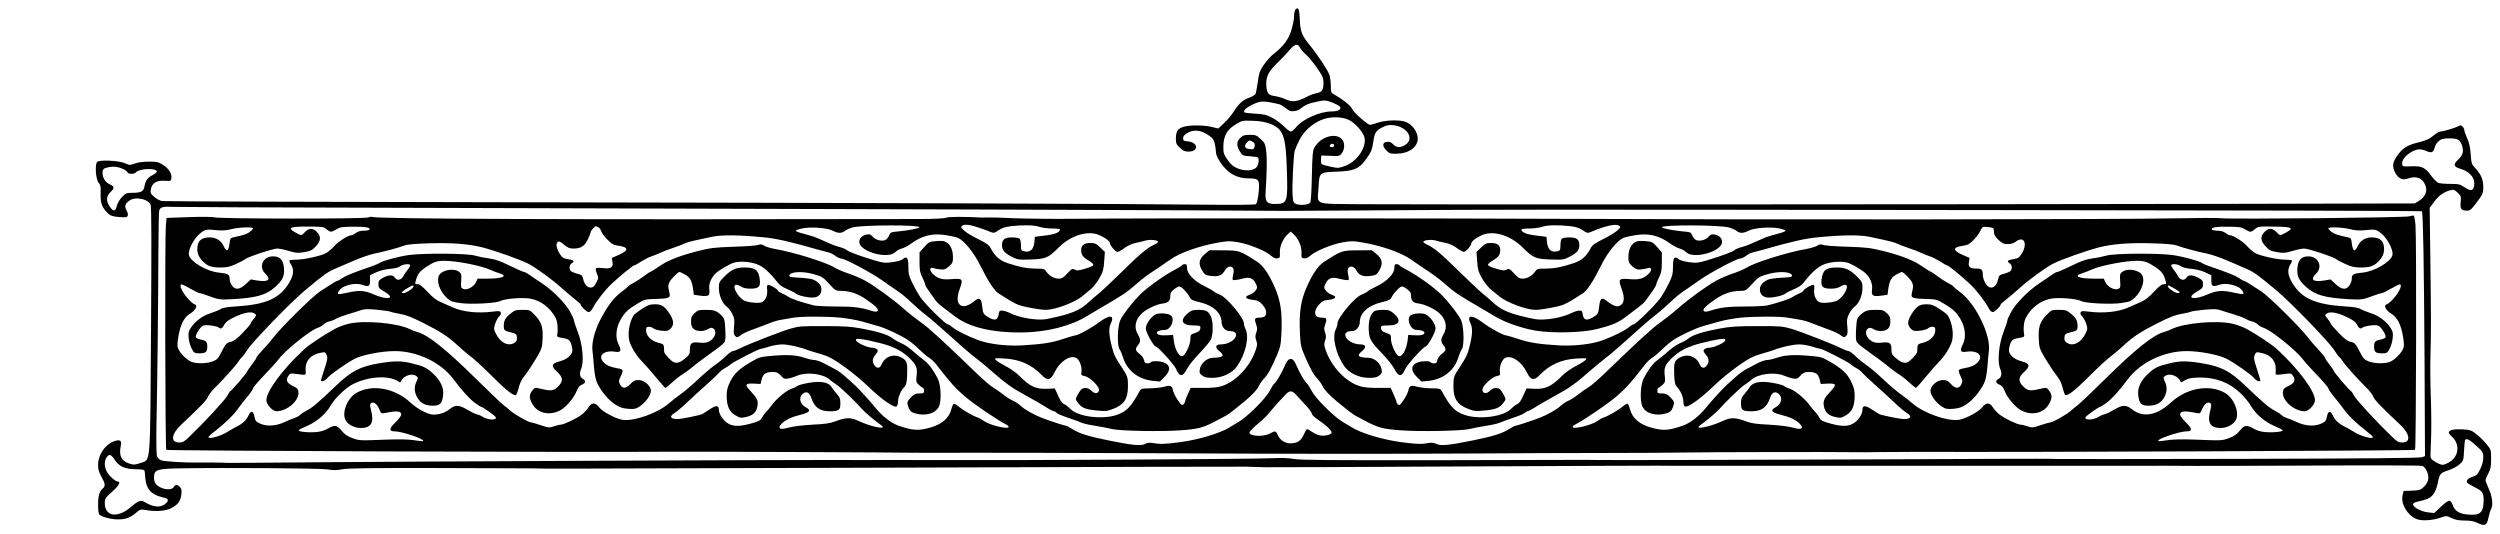 <?xml version="1.0" standalone="no"?>
<!DOCTYPE svg PUBLIC "-//W3C//DTD SVG 20010904//EN"
 "http://www.w3.org/TR/2001/REC-SVG-20010904/DTD/svg10.dtd">
<svg version="1.0" xmlns="http://www.w3.org/2000/svg"
 width="2243pt" height="479pt" viewBox="0 0 2243 479"
 preserveAspectRatio="xMidYMid meet">
<g transform="translate(0,479) scale(0.1,-0.1)"
fill="#000000" stroke="none">
<path d="M11620 4700 c-5 -10 -10 -37 -10 -60 0 -22 -10 -74 -22 -115 -25 -85
-70 -147 -155 -214 -29 -22 -71 -68 -94 -102 -36 -54 -43 -73 -54 -153 -7 -50
-16 -99 -20 -108 -4 -9 -28 -24 -53 -33 -58 -19 -98 -55 -143 -126 -18 -30
-58 -77 -87 -104 l-52 -48 -58 14 c-73 18 -205 18 -258 0 -49 -16 -64 -42 -64
-108 0 -39 5 -50 36 -79 29 -28 43 -34 78 -34 95 0 87 84 -9 92 -35 3 -40 6
-40 28 0 18 10 30 40 48 55 32 120 25 186 -20 41 -28 49 -40 59 -81 5 -26 10
-60 10 -75 0 -37 55 -122 106 -166 50 -43 112 -66 179 -66 73 0 93 -8 99 -39
9 -40 -10 -182 -26 -193 -7 -5 -165 -7 -368 -5 -820 9 -3119 17 -6164 22
-1788 3 -3265 8 -3282 11 -18 3 -50 20 -70 38 -34 29 -36 35 -30 69 10 55 51
80 124 75 55 -3 57 -2 60 24 5 41 -24 86 -76 119 -41 26 -55 29 -125 29 -49 0
-98 -6 -127 -17 -45 -16 -49 -16 -85 1 -55 26 -235 35 -254 12 -21 -25 -11
-158 14 -186 17 -19 20 -35 18 -97 -3 -84 13 -127 65 -176 24 -23 41 -29 100
-34 62 -5 72 -4 78 12 4 10 0 30 -10 46 -21 36 -14 62 24 89 55 39 170 16 192
-39 7 -18 8 -374 3 -1111 -8 -1256 -1 -1172 -95 -1204 -51 -17 -60 -18 -100
-5 -72 23 -95 72 -76 161 10 47 -8 58 -63 38 -79 -29 -141 -121 -141 -211 0
-40 7 -65 30 -106 34 -59 37 -85 14 -104 -32 -26 -44 -67 -44 -147 0 -52 4
-83 13 -90 27 -22 105 -42 170 -42 69 0 110 17 174 73 18 16 29 18 65 12 90
-17 180 -11 232 15 62 31 87 64 93 124 4 36 2 51 -12 66 -23 25 -42 25 -57 0
-24 -39 -130 -17 -163 33 -10 16 -15 40 -13 64 5 59 31 67 223 71 429 7 1255
1 1328 -9 60 -9 92 -9 140 1 46 9 258 12 812 11 413 -1 815 -2 895 -3 175 -4
-112 -4 3420 7 1592 6 2936 9 2985 8 50 -1 124 -3 165 -5 41 -1 836 2 1765 7
930 4 1718 8 1753 7 34 -1 96 -1 137 -1 41 0 171 0 288 0 852 0 3030 0 3622 0
396 1 749 0 785 -1 36 -1 503 1 1039 3 535 3 983 2 995 -3 12 -4 30 -26 40
-48 24 -53 15 -99 -27 -140 -29 -28 -38 -31 -107 -34 l-75 -3 -9 -37 c-19 -75
42 -180 123 -214 45 -20 146 -14 218 12 52 18 52 18 98 -4 34 -16 64 -22 117
-22 52 0 83 -6 115 -21 66 -32 84 -24 98 41 6 30 16 65 23 77 22 39 14 115
-18 186 -16 37 -30 72 -30 79 0 7 11 34 25 60 21 39 25 61 25 130 0 83 0 83
-42 135 -24 28 -65 68 -91 89 -44 34 -54 38 -126 42 -77 4 -121 -6 -121 -29 0
-6 15 -25 34 -42 65 -63 57 -165 -19 -217 -24 -16 -55 -30 -70 -30 -27 0 -101
43 -107 63 -3 7 -1 77 3 157 4 80 3 244 -1 365 -5 121 -7 297 -4 390 6 222 6
330 -1 875 l-6 455 43 58 c41 56 87 87 150 102 22 6 33 1 59 -25 30 -29 31
-34 26 -86 -6 -60 5 -74 61 -74 24 0 37 12 85 77 54 72 57 80 57 135 0 67 -20
114 -72 170 -33 34 -35 41 -41 126 -5 64 -14 104 -32 143 -14 30 -25 62 -25
71 0 9 -7 24 -16 32 -13 14 -19 14 -42 2 -33 -17 -134 -46 -158 -46 -10 0 -38
-17 -63 -38 -36 -30 -65 -43 -136 -60 -102 -26 -142 -52 -192 -126 -39 -57
-42 -95 -10 -151 27 -48 64 -64 110 -47 71 25 123 9 152 -48 29 -57 10 -113
-52 -152 l-38 -23 -1730 -4 c-2466 -5 -7315 -7 -7738 -3 -419 5 -377 -12 -367
149 7 138 6 137 163 143 153 6 197 24 255 101 55 75 62 92 73 167 12 82 24
101 84 131 38 19 57 22 97 18 127 -15 191 -125 104 -178 -43 -26 -78 -24 -106
6 -18 19 -33 25 -55 23 -43 -4 -46 -39 -6 -78 26 -27 36 -30 88 -29 114 1 193
58 193 138 -1 57 -47 122 -104 146 -52 22 -180 19 -252 -5 -32 -11 -65 -20
-73 -20 -7 0 -36 20 -65 44 -69 61 -74 66 -99 106 -21 33 -86 83 -156 122 -29
16 -31 21 -31 75 0 32 -5 75 -10 95 -11 39 -101 177 -175 268 -76 93 -88 123
-93 232 -3 70 -8 98 -18 102 -8 3 -18 -3 -24 -14z m44 -339 c9 -16 33 -44 55
-62 21 -19 65 -72 97 -118 53 -77 58 -90 58 -137 0 -62 -13 -81 -63 -90 -20
-4 -52 -15 -71 -25 -103 -54 -142 -59 -210 -28 -24 11 -64 23 -87 26 -63 9
-75 22 -81 87 -7 83 15 131 96 209 37 35 86 87 110 116 50 58 75 64 96 22z
m290 -491 c30 -12 60 -28 67 -36 20 -24 -14 -44 -76 -44 -102 0 -260 -70 -316
-141 -17 -21 -38 -39 -48 -39 -9 0 -37 21 -61 46 -25 25 -72 60 -105 77 -51
27 -74 33 -152 37 -50 3 -94 8 -97 11 -15 15 11 41 68 69 78 37 97 38 242 5
11 -2 38 -19 60 -36 33 -26 45 -30 77 -26 22 3 49 14 60 25 33 29 62 42 130
57 84 18 88 18 151 -5z m152 -158 c49 -25 110 -91 131 -140 36 -86 -53 -228
-170 -271 -56 -20 -62 -21 -129 -7 -39 8 -75 19 -80 24 -5 5 -8 25 -6 43 l3
34 81 -3 c78 -4 82 -3 103 23 13 18 21 42 21 67 0 127 -193 115 -268 -17 -14
-25 -18 -68 -22 -257 -3 -149 -9 -231 -16 -238 -18 -18 -90 -24 -123 -11 -27
12 -29 16 -34 84 -5 77 8 347 19 394 4 15 23 58 42 96 41 80 109 143 197 181
76 32 186 32 251 -2z m-715 -31 c124 -47 146 -107 155 -426 9 -281 4 -295
-108 -295 -73 0 -89 22 -83 108 11 164 14 302 5 367 -8 64 -12 73 -49 107 -37
35 -45 38 -98 38 -48 0 -61 -4 -85 -27 -35 -33 -36 -70 -4 -122 24 -37 27 -39
90 -43 36 -2 68 -7 72 -11 14 -14 5 -71 -15 -90 -30 -31 -106 -34 -169 -7 -40
17 -59 34 -89 77 -35 52 -38 60 -37 124 2 87 33 144 101 187 68 42 68 42 168
38 60 -2 109 -11 146 -25z m10666 -146 c28 -20 46 -77 38 -117 -4 -17 -24 -46
-44 -64 -43 -41 -37 -61 26 -79 89 -27 136 -90 119 -160 -10 -39 -31 -40 -83
-6 -42 28 -53 31 -129 31 -46 0 -94 4 -107 9 -13 5 -40 32 -61 60 -56 78 -85
93 -181 89 -80 -3 -80 -3 -83 23 -6 51 89 129 157 129 17 0 46 -7 65 -17 41
-19 61 -9 71 36 7 32 40 67 70 74 45 11 121 6 142 -8z m-10813 -20 c13 -10 17
-21 12 -40 -6 -23 -11 -26 -44 -23 -43 4 -54 28 -26 59 20 22 32 23 58 4z
m726 -30 c0 -8 -9 -15 -20 -15 -20 0 -26 11 -13 23 12 13 33 7 33 -8z m-10863
-212 c17 -8 34 -21 37 -29 7 -18 60 -18 76 0 27 34 177 40 187 9 3 -7 -14 -21
-36 -33 -47 -23 -66 -50 -75 -103 -8 -45 -31 -57 -111 -57 -49 0 -57 -3 -90
-37 -21 -22 -40 -54 -47 -80 -13 -53 -32 -54 -65 -4 -32 48 -30 91 7 126 39
37 38 53 -5 71 -39 16 -65 58 -65 103 0 34 9 42 60 52 42 8 83 2 127 -18z
m2388 -347 c3634 -9 7726 -23 8025 -28 19 0 406 2 860 5 1070 7 1160 8 5584 2
2067 -2 3761 -7 3765 -10 11 -12 19 -469 24 -1338 l4 -859 -26 -10 c-18 -8
-518 -12 -1641 -15 -888 -2 -1626 -2 -1640 -1 -14 1 -90 2 -170 2 -148 0 -249
0 -1370 -5 -1521 -6 -2455 -8 -2580 -6 -74 1 -166 2 -205 1 -38 0 -603 -1
-1255 -3 -937 -1 -1201 1 -1260 11 -51 9 -113 11 -194 7 -132 -8 -2324 -20
-2956 -17 -223 1 -450 1 -505 1 -85 -1 -318 -1 -460 0 -393 1 -3981 -14 -4585
-20 -454 -4 -843 -7 -865 -6 -42 3 -221 4 -290 3 -88 -2 -285 10 -309 20 -15
5 -31 22 -37 36 -6 17 -8 124 -5 293 8 382 16 1107 17 1526 1 198 4 370 7 383
6 32 34 41 112 36 36 -2 916 -6 1955 -8z m18691 -2108 c93 -81 94 -83 94 -135
-1 -32 -10 -67 -28 -103 -23 -47 -33 -57 -69 -68 -40 -13 -59 -34 -47 -53 3
-5 30 -21 59 -36 80 -39 90 -53 88 -129 -2 -108 -35 -133 -154 -119 -70 8
-107 34 -124 86 -7 19 -19 35 -28 37 -10 2 -43 -21 -77 -54 l-60 -57 -56 6
c-60 6 -134 46 -134 72 0 8 12 17 28 21 97 21 128 35 154 70 15 20 32 60 38
92 18 92 22 98 96 122 38 13 82 36 102 55 34 31 35 35 39 116 3 46 6 90 8 97
7 21 33 13 71 -20z m-21155 -156 c38 -58 93 -82 192 -82 36 0 68 -4 72 -10 3
-5 7 -33 8 -62 6 -100 51 -155 146 -177 58 -13 69 -25 47 -50 -44 -48 -110
-47 -192 1 -42 25 -59 19 -131 -42 -119 -102 -233 -84 -233 37 0 39 4 46 65
100 62 55 82 93 50 93 -22 0 -86 61 -101 97 -19 43 -18 88 2 118 24 36 39 31
75 -23z"/>
<path d="M21615 2849 c-36 -12 -1591 -27 -1684 -17 -36 4 -234 3 -440 -1 -413
-10 -3645 -13 -5286 -5 -1220 6 -4056 7 -4560 1 -192 -2 -438 1 -545 5 -107 5
-211 8 -230 7 -19 -1 -44 -1 -55 -1 -176 9 -303 8 -324 -1 -17 -7 -108 -12
-251 -12 -3099 -6 -4868 0 -4898 19 -6 3 -23 1 -39 -5 -35 -14 -1332 -13
-1378 1 -18 5 -113 6 -230 2 l-200 -7 -7 -70 c-9 -100 -6 -2005 4 -2011 14 -9
3767 -23 4498 -17 229 2 2090 -6 2200 -9 25 -1 263 -1 530 0 267 0 967 -1
1555 -4 1446 -7 1931 -7 2870 -3 440 3 1021 5 1290 5 270 0 573 2 675 4 204 4
1325 6 1515 3 66 -1 179 -1 250 1 72 1 225 2 340 2 909 -4 4440 10 4453 18 10
6 14 1897 4 2015 -4 47 -11 85 -17 87 -5 1 -23 -2 -40 -7z m-12825 -104 c36
-12 79 -28 97 -36 29 -12 34 -11 72 15 30 21 59 30 113 37 109 12 208 10 253
-6 22 -8 73 -15 113 -15 39 0 72 -4 72 -8 0 -26 -44 -45 -132 -55 l-93 -12 -3
-35 c-6 -79 -38 -109 -97 -94 -22 5 -25 11 -25 53 0 26 -5 52 -12 59 -7 7 -37
12 -67 12 -67 0 -91 -18 -91 -70 0 -45 23 -71 92 -106 48 -24 58 -26 167 -22
134 5 155 13 249 107 111 111 265 157 367 111 55 -24 95 -57 95 -76 0 -19 50
-74 67 -74 8 0 37 16 64 36 29 21 67 39 96 44 26 5 66 14 88 21 43 13 115 5
115 -11 0 -5 -15 -16 -32 -24 -60 -26 -128 -82 -289 -241 -88 -86 -181 -174
-207 -195 -26 -20 -67 -56 -92 -79 -83 -78 -158 -108 -375 -153 -85 -17 -252
10 -342 57 -18 9 -45 17 -60 18 -24 2 -28 -2 -33 -32 -8 -52 -31 -61 -85 -31
-52 28 -56 36 -64 110 -7 65 -26 75 -70 38 -76 -65 -143 -58 -149 15 -2 20 6
63 19 96 32 88 26 95 -70 87 -88 -8 -126 3 -173 48 -32 31 -28 62 6 51 11 -4
40 -10 62 -12 36 -4 46 0 78 27 32 29 36 37 36 81 0 63 -20 110 -55 133 -23
15 -41 17 -94 13 -64 -5 -67 -7 -108 -53 l-43 -48 0 -87 c0 -73 4 -95 25 -137
14 -28 25 -56 25 -64 0 -7 18 -38 40 -68 22 -30 47 -65 56 -78 9 -13 35 -37
59 -55 23 -18 76 -57 116 -88 127 -96 330 -144 599 -142 223 3 439 58 585 149
28 17 84 50 125 74 184 107 230 137 305 203 80 69 96 81 210 156 33 22 79 54
103 71 83 61 268 126 434 154 87 15 106 15 180 2 95 -16 249 -79 292 -120 20
-18 39 -26 55 -24 24 3 26 6 24 51 -3 54 27 126 71 166 l26 24 26 -24 c44 -40
74 -112 71 -166 -2 -45 0 -48 24 -51 16 -2 35 6 55 24 43 41 197 104 292 120
74 13 93 13 180 -2 166 -28 351 -93 434 -154 24 -17 70 -49 103 -71 114 -75
130 -87 210 -156 75 -66 121 -96 305 -203 41 -24 97 -57 125 -74 87 -55 241
-109 369 -132 153 -26 426 -19 556 14 139 36 188 57 259 111 40 31 93 70 116
88 24 18 50 42 59 55 9 13 34 48 56 78 22 30 40 61 40 68 0 8 11 36 25 64 21
42 25 64 25 137 l0 87 -42 48 c-42 46 -45 48 -109 53 -53 4 -71 2 -94 -13 -35
-23 -55 -70 -55 -133 0 -44 4 -52 36 -81 32 -27 42 -31 78 -27 22 2 51 8 62
12 34 11 38 -20 6 -51 -47 -45 -85 -56 -173 -48 -96 8 -102 1 -70 -87 29 -77
25 -128 -10 -148 -22 -12 -31 -13 -59 -1 -18 7 -45 24 -61 38 -44 37 -63 27
-70 -38 -8 -74 -12 -82 -64 -110 -54 -30 -77 -21 -85 31 -5 30 -9 34 -33 32
-15 -1 -42 -9 -60 -18 -90 -47 -257 -74 -342 -57 -217 45 -292 75 -375 153
-25 23 -66 59 -92 79 -26 21 -119 109 -207 195 -161 159 -229 215 -288 241
-18 8 -33 19 -33 24 0 16 72 24 115 11 22 -7 62 -16 88 -21 29 -5 67 -23 96
-44 27 -20 56 -36 64 -36 17 0 67 55 67 74 0 19 40 52 95 76 102 46 256 0 367
-111 94 -94 115 -102 249 -107 109 -4 119 -2 167 22 68 35 92 62 92 105 0 53
-23 71 -90 71 -31 0 -61 -5 -68 -12 -7 -7 -12 -33 -12 -59 0 -42 -3 -48 -25
-53 -59 -15 -91 15 -97 94 l-3 35 -93 12 c-88 10 -132 29 -132 55 0 4 33 8 73
8 39 0 90 7 112 15 45 16 144 18 253 6 54 -7 83 -16 113 -37 38 -26 43 -27 72
-15 132 56 226 76 253 56 17 -12 15 -15 -17 -44 -18 -18 -76 -52 -127 -77 -71
-35 -96 -53 -109 -78 -38 -74 -81 -112 -151 -136 -112 -37 -173 -49 -254 -50
-74 0 -77 -1 -98 -30 -27 -37 -69 -60 -111 -60 -26 0 -41 10 -75 47 -40 43
-45 46 -67 34 -20 -11 -35 -9 -95 9 -44 12 -72 26 -72 34 0 8 20 26 45 40 50
29 65 51 65 92 0 44 -26 64 -81 64 -42 0 -53 -5 -90 -40 l-42 -40 6 -85 c5
-73 11 -94 42 -149 20 -36 54 -79 75 -98 22 -18 57 -48 79 -65 64 -55 245
-123 326 -123 51 0 188 24 242 43 23 8 66 30 95 49 29 19 68 43 86 54 39 22
97 111 168 254 55 113 144 222 199 246 17 7 67 18 112 25 120 18 212 -5 312
-79 24 -17 61 -37 81 -42 20 -5 45 -19 55 -30 63 -70 325 2 325 89 0 34 -25
59 -67 67 -26 5 -35 1 -54 -20 -24 -28 -74 -42 -109 -31 -12 4 -28 22 -36 40
-13 32 -16 33 -86 39 -88 8 -188 28 -188 37 0 23 500 22 599 -1 24 -6 55 -20
69 -30 31 -25 61 -25 110 0 50 26 195 37 275 21 31 -7 57 -16 57 -20 0 -5 -17
-13 -37 -19 -21 -6 -65 -18 -97 -27 -33 -9 -89 -32 -126 -50 -37 -18 -92 -40
-124 -49 -32 -8 -65 -21 -74 -30 -19 -16 -110 -50 -245 -91 -81 -24 -95 -26
-164 -17 -44 6 -82 17 -93 27 -36 32 -50 13 -50 -67 0 -63 -5 -84 -35 -146
-19 -39 -52 -98 -74 -130 -41 -61 -225 -242 -245 -242 -6 0 -27 -13 -46 -29
-35 -29 -129 -75 -226 -112 -94 -36 -255 -55 -389 -48 -187 11 -272 24 -373
58 -52 17 -99 31 -105 31 -27 0 -147 65 -214 116 -100 75 -147 70 -108 -12 19
-40 16 -102 -12 -209 -16 -65 -29 -92 -83 -174 -58 -88 -60 -93 -60 -176 0
-114 35 -167 137 -205 53 -20 66 -21 151 -12 98 10 127 23 165 74 18 24 18 27
2 59 -10 19 -24 42 -33 52 -23 25 -67 21 -95 -9 -30 -32 -67 -26 -67 11 0 32
85 113 128 121 31 6 34 9 29 38 -7 47 21 116 51 127 59 23 146 -38 192 -134
34 -70 64 -75 117 -19 87 90 194 138 326 145 96 5 98 5 82 -13 -9 -10 -49 -35
-88 -55 -40 -21 -91 -56 -114 -79 -105 -105 -154 -128 -256 -124 l-71 3 -18
-40 c-34 -76 -44 -90 -68 -102 -14 -6 -38 -26 -55 -43 -66 -69 -286 -97 -416
-52 -85 29 -128 74 -200 207 -16 29 -18 30 -97 31 -44 1 -101 7 -126 14 -57
16 -71 10 -80 -32 -3 -18 -22 -57 -42 -86 -29 -44 -38 -51 -50 -42 -8 7 -14
17 -14 22 0 6 -12 37 -26 69 l-27 59 -111 0 c-76 -1 -128 4 -165 15 -130 40
-260 179 -310 333 -12 35 -12 49 -2 78 10 27 10 41 0 69 -10 28 -10 42 -1 68
20 57 17 67 -26 67 -21 0 -43 5 -50 12 -23 23 -13 67 22 105 29 32 42 38 87
43 64 6 79 30 28 45 -18 6 -41 22 -53 37 -19 27 -19 29 -3 63 23 49 55 62 115
46 26 -7 58 -13 72 -14 26 -2 26 -2 13 66 -12 60 43 77 76 22 28 -47 57 -59
125 -51 53 7 57 10 83 53 34 59 25 102 -31 147 l-38 31 -123 -1 c-146 -1 -147
-1 -308 -105 -50 -32 -105 -113 -156 -231 -51 -118 -66 -223 -58 -403 5 -108
9 -128 40 -201 53 -124 83 -177 115 -209 16 -17 37 -46 46 -65 16 -36 57 -80
131 -142 78 -65 140 -113 160 -124 11 -6 47 -25 80 -43 129 -69 169 -80 335
-92 174 -13 552 -5 615 12 22 6 87 19 145 28 58 9 114 22 125 28 11 6 64 25
117 43 54 18 102 38 109 46 6 8 17 14 23 14 7 0 34 14 62 31 45 29 90 55 276
159 37 21 102 69 146 106 121 105 183 156 224 187 35 25 128 106 325 283 39
35 93 80 120 101 45 34 77 63 163 143 20 19 59 50 86 68 27 18 90 61 140 97
101 71 334 195 366 195 12 0 36 11 53 24 18 14 45 28 61 31 16 4 58 15 94 25
248 71 378 101 490 111 216 21 378 23 464 4 178 -37 222 -48 249 -62 16 -8 62
-25 103 -39 41 -13 92 -33 112 -43 20 -10 55 -24 77 -31 22 -7 63 -28 92 -46
28 -19 56 -34 61 -34 12 0 124 -91 204 -166 63 -59 138 -157 174 -225 8 -16
23 -29 33 -29 18 0 71 52 71 68 0 4 23 25 52 47 28 22 81 67 118 100 82 75
228 181 300 219 67 35 303 119 414 147 125 31 272 42 476 36 133 -4 197 -10
225 -21 50 -19 179 -54 269 -72 38 -8 117 -35 175 -60 58 -25 137 -59 174 -75
68 -29 103 -54 274 -197 127 -106 469 -460 514 -531 20 -32 42 -62 49 -66 6
-4 20 -21 31 -39 19 -32 140 -166 216 -240 23 -23 49 -57 57 -76 13 -32 66
-87 238 -248 92 -86 101 -162 20 -162 -32 0 -46 8 -87 48 -131 125 -326 335
-344 371 -11 21 -24 41 -29 43 -13 4 -152 168 -152 178 0 4 -18 31 -40 59 -22
28 -40 55 -40 61 0 6 -27 39 -59 73 -33 34 -73 81 -90 104 -62 85 -355 375
-426 421 -124 80 -144 92 -152 92 -5 0 -25 12 -46 26 -34 22 -81 42 -277 110
-25 9 -50 20 -55 25 -24 18 -176 59 -265 71 -140 18 -520 15 -590 -5 -30 -9
-89 -21 -130 -26 -57 -8 -101 -24 -186 -66 -61 -30 -118 -55 -126 -55 -8 0
-30 -12 -49 -26 -19 -14 -68 -47 -109 -74 -100 -66 -211 -178 -255 -257 -19
-35 -35 -70 -35 -78 0 -9 -15 -54 -34 -103 -43 -110 -57 -266 -31 -329 19 -44
13 -78 -15 -93 -29 -15 -25 -39 9 -51 21 -8 33 -22 47 -57 22 -60 98 -148 148
-174 101 -52 209 -24 254 65 26 50 25 76 -7 117 -19 24 -20 24 -78 11 -88 -21
-110 -18 -149 20 -49 47 -47 84 7 132 55 49 51 76 -13 92 -54 14 -92 36 -113
69 -12 19 -14 32 -6 66 12 56 28 70 87 78 42 7 48 11 45 27 -10 50 -3 123 15
155 50 92 133 154 228 171 72 12 228 -1 268 -22 37 -20 266 -32 358 -18 76 11
89 16 122 47 64 61 95 152 68 203 -26 47 -133 66 -179 30 -21 -16 -23 -24 -19
-81 4 -57 3 -63 -18 -72 -32 -15 -95 18 -114 59 l-15 33 -92 0 c-135 0 -185
24 -100 49 23 7 62 22 85 33 82 36 297 78 407 78 64 0 93 -10 161 -55 57 -38
77 -64 92 -118 10 -36 9 -37 -15 -37 -18 0 -42 -18 -88 -68 -44 -47 -79 -75
-116 -91 -30 -13 -79 -34 -109 -48 -91 -42 -227 -56 -361 -39 -57 7 -67 6 -72
-8 -4 -10 1 -23 13 -33 11 -10 27 -39 36 -65 15 -46 15 -50 -6 -93 -40 -82
-114 -117 -168 -79 -17 12 -22 24 -20 47 3 29 8 33 50 44 64 15 68 19 68 61
-1 47 -15 73 -64 111 -34 28 -46 31 -104 31 -66 0 -66 0 -113 -49 -58 -61 -73
-107 -67 -216 4 -76 7 -85 60 -175 31 -52 75 -118 98 -147 28 -35 46 -70 55
-109 7 -30 18 -61 24 -67 15 -15 84 36 195 147 100 101 182 176 236 216 20 15
62 52 95 82 87 80 152 122 306 200 104 52 156 73 212 82 41 7 79 16 85 20 6 3
59 11 119 17 89 8 115 7 148 -5 22 -8 74 -24 115 -36 41 -12 89 -30 105 -40
17 -10 44 -21 61 -24 18 -4 40 -16 49 -26 10 -11 34 -25 54 -31 69 -23 293
-203 353 -284 16 -22 74 -86 129 -143 54 -56 99 -109 99 -117 0 -8 24 -43 53
-77 29 -35 67 -83 84 -108 37 -54 115 -129 201 -195 34 -26 62 -52 62 -56 0
-24 -119 10 -180 52 -14 9 -47 28 -75 42 -55 28 -85 57 -106 102 -21 44 -42
38 -52 -13 -8 -39 -13 -46 -54 -64 -59 -26 -142 -20 -216 15 -29 14 -69 30
-89 36 -20 7 -42 19 -49 27 -7 9 -34 26 -60 40 -49 24 -110 76 -259 219 -142
137 -223 178 -400 207 -131 21 -195 21 -285 -2 -106 -25 -133 -39 -192 -93
-65 -60 -97 -128 -89 -190 9 -79 26 -97 93 -97 69 0 116 26 143 81 24 47 25
90 3 136 -16 34 -16 36 3 50 38 29 119 0 137 -50 3 -9 8 -9 23 1 42 27 73 34
154 35 143 0 263 -46 362 -141 32 -31 72 -78 88 -106 45 -79 127 -150 214
-187 42 -18 76 -35 76 -40 0 -13 -87 -22 -154 -16 -40 3 -76 14 -106 31 -63
36 -82 34 -125 -18 -26 -32 -51 -50 -95 -66 -65 -24 -62 -24 -315 -14 -118 4
-191 2 -242 -6 -40 -7 -76 -10 -79 -7 -17 17 189 87 256 87 52 0 49 26 -9 81
-28 28 -51 58 -51 69 0 33 38 37 147 14 31 -6 34 -4 52 39 20 47 54 68 74 48
8 -8 8 -23 -1 -56 -31 -116 -4 -165 91 -165 53 0 105 25 132 63 44 63 -8 204
-93 252 -141 80 -342 44 -483 -85 -130 -120 -253 -141 -354 -60 -49 39 -84 38
-154 -4 -31 -19 -69 -38 -86 -42 -16 -4 -40 -13 -51 -21 -49 -31 -124 -37
-124 -9 0 11 119 96 134 96 3 0 27 15 53 34 47 33 123 117 192 211 113 153
326 255 530 255 116 0 287 -33 356 -68 68 -34 228 -146 247 -173 20 -26 58
-40 58 -21 0 4 -14 50 -31 102 -27 81 -30 99 -20 124 10 25 15 28 44 23 98
-16 150 -73 145 -159 -3 -48 -11 -45 93 -32 41 6 47 4 63 -20 24 -38 12 -63
-42 -89 -40 -19 -47 -27 -50 -54 -8 -77 101 -172 196 -173 36 0 92 61 92 99 0
82 -152 286 -345 462 -41 37 -165 120 -265 176 -30 17 -88 39 -128 48 -141 34
-441 7 -551 -49 -14 -8 -44 -19 -66 -25 -96 -26 -253 -151 -530 -424 -122
-120 -232 -225 -246 -234 -13 -9 -40 -31 -59 -48 -35 -33 -163 -105 -185 -105
-7 0 -46 -11 -87 -25 -71 -24 -77 -24 -118 -10 -23 8 -51 15 -62 15 -27 0
-147 57 -190 92 -20 16 -46 44 -58 63 -29 46 -60 46 -95 1 -30 -40 -153 -105
-212 -113 -104 -14 -314 61 -411 145 -30 26 -80 65 -111 87 -32 22 -101 81
-153 130 -52 50 -121 108 -153 130 -32 22 -77 59 -101 83 -24 23 -50 42 -59
42 -9 0 -37 11 -63 24 -78 39 -372 154 -457 178 -73 21 -99 23 -300 22 -180 0
-241 -4 -337 -22 -143 -26 -240 -57 -276 -87 -15 -12 -49 -32 -76 -43 -44 -20
-75 -43 -146 -106 -14 -12 -42 -34 -62 -49 -38 -28 -82 -87 -120 -160 -31 -59
-37 -207 -11 -257 32 -62 122 -86 215 -58 30 9 43 19 54 46 20 49 18 60 -20
98 -28 28 -42 34 -75 34 -37 0 -41 2 -41 25 0 14 4 25 9 25 4 0 21 12 36 26
26 24 27 29 21 84 -8 70 3 98 63 156 66 65 142 104 262 135 61 16 136 32 166
36 49 5 55 4 52 -11 -5 -22 -101 -65 -145 -66 -17 0 -37 -7 -44 -15 -10 -12
-7 -20 14 -46 30 -35 33 -65 10 -97 -22 -31 -49 -28 -64 8 -31 75 -113 101
-184 59 -44 -26 -49 -44 -45 -153 3 -69 8 -89 25 -108 34 -36 55 -86 57 -131
1 -28 7 -43 17 -45 31 -5 141 74 251 181 118 113 298 246 373 273 22 8 64 21
91 29 28 7 64 19 80 25 64 26 173 50 226 50 31 0 85 -9 119 -20 34 -11 68 -20
74 -20 18 0 247 -117 270 -138 12 -11 35 -27 53 -36 17 -8 40 -26 50 -39 10
-12 61 -61 113 -107 52 -46 131 -118 175 -160 44 -42 95 -85 113 -95 50 -30
38 -55 -26 -55 -35 0 -205 35 -223 45 -8 5 -38 24 -67 43 -59 38 -82 37 -82
-6 0 -16 -10 -44 -22 -62 -56 -82 -126 -99 -258 -62 -78 21 -93 29 -106 54 -8
16 -25 39 -37 51 -12 12 -35 40 -52 63 -41 56 -130 131 -174 145 -20 6 -43 17
-51 24 -8 8 -53 21 -100 29 -106 20 -182 8 -208 -33 -9 -14 -31 -43 -49 -64
-28 -31 -33 -45 -33 -87 0 -60 14 -70 95 -70 89 0 138 35 165 118 17 53 47 67
81 36 36 -33 20 -93 -32 -119 -49 -26 -34 -46 48 -66 84 -21 139 -47 172 -83
19 -20 22 -29 13 -38 -9 -9 -27 -8 -80 6 -39 11 -127 21 -212 26 -113 5 -158
12 -205 30 -98 36 -137 37 -213 1 -120 -55 -261 -80 -197 -35 57 40 143 113
170 143 62 71 191 194 226 217 20 12 48 34 63 47 57 53 208 72 291 37 26 -11
63 -23 83 -26 32 -5 41 -2 65 25 16 19 38 32 55 33 78 4 105 -12 119 -70 l9
-37 54 3 c87 4 93 -7 33 -70 -57 -61 -68 -85 -59 -133 10 -54 40 -82 100 -96
50 -11 55 -10 98 15 55 32 78 83 78 174 0 50 -6 76 -32 129 -36 73 -81 115
-197 182 -58 34 -77 40 -161 47 -147 14 -237 9 -304 -15 -33 -11 -73 -21 -91
-21 -17 0 -56 -13 -86 -29 -30 -16 -74 -39 -99 -52 -25 -12 -70 -45 -100 -73
-31 -28 -67 -61 -80 -72 -30 -26 -134 -140 -189 -208 -58 -71 -137 -132 -200
-154 -131 -46 -181 -49 -292 -17 -101 29 -164 85 -184 161 -7 27 -17 50 -23
52 -5 1 -25 -10 -44 -26 -37 -32 -131 -86 -168 -97 -14 -4 -40 -19 -58 -32
-51 -38 -222 -79 -222 -53 0 5 10 15 23 21 85 44 292 185 371 253 83 71 127
120 259 290 16 20 45 47 66 60 20 13 59 46 86 73 28 28 72 65 98 82 63 42 197
105 267 125 30 8 96 27 145 41 50 14 137 29 195 35 129 12 358 12 425 -1 28
-5 75 -13 105 -18 30 -5 73 -17 95 -27 22 -9 83 -32 135 -51 52 -18 106 -41
120 -51 43 -31 48 -33 64 -16 13 12 15 29 10 84 -6 57 -3 75 15 112 11 24 34
54 50 66 41 30 71 102 71 168 0 49 -3 56 -48 101 -61 63 -105 83 -181 83 -98
0 -128 -23 -138 -109 -7 -64 10 -81 84 -81 39 0 66 6 89 21 61 37 74 -5 23
-76 -18 -25 -45 -49 -62 -55 -53 -18 -132 -23 -156 -10 -30 16 -50 65 -44 110
3 21 1 40 -5 44 -12 7 -92 -39 -92 -53 0 -5 -15 -14 -32 -22 -18 -7 -46 -21
-62 -32 -25 -18 -113 -48 -226 -77 -19 -5 -108 -10 -197 -10 -161 0 -225 -8
-316 -37 -36 -11 -51 -13 -60 -4 -15 15 15 45 102 105 73 51 147 76 225 76 47
0 51 2 107 63 52 58 65 66 131 85 104 31 219 26 226 -10 2 -13 -13 -16 -95
-20 -54 -3 -109 -11 -123 -18 -48 -24 -70 -52 -70 -87 0 -46 30 -73 81 -73 53
0 130 19 151 38 10 8 44 25 75 38 36 14 68 36 83 55 73 95 132 147 188 168 58
22 144 29 201 16 36 -8 133 -64 169 -97 42 -40 65 -96 58 -144 -7 -58 6 -67
81 -57 l58 8 7 54 c11 75 27 102 73 128 22 12 43 23 47 23 16 0 82 -67 94 -96
10 -23 10 -41 2 -72 -17 -67 -13 -69 109 -74 105 -3 110 -4 173 -42 85 -51
115 -79 152 -144 42 -74 49 -161 19 -221 -30 -58 -22 -75 30 -67 102 16 159
-36 104 -94 -29 -30 -60 -43 -127 -55 -21 -3 -40 -10 -43 -16 -4 -5 3 -30 15
-54 19 -39 20 -48 8 -72 -20 -43 -54 -42 -94 1 -27 30 -40 36 -73 36 -52 0
-111 -52 -111 -97 0 -38 48 -105 100 -139 36 -24 47 -26 105 -22 53 5 75 12
120 42 58 39 117 109 155 185 16 32 24 74 31 150 4 58 11 122 13 141 20 142
-118 426 -258 529 -30 22 -57 45 -61 51 -3 6 -25 20 -48 31 -23 12 -65 39 -93
60 -28 22 -54 39 -57 39 -4 0 -32 17 -63 38 -78 51 -71 47 -149 81 -38 17
-132 47 -207 66 -125 31 -153 35 -330 41 -106 3 -205 10 -220 16 -22 8 -33 7
-53 -6 -14 -10 -61 -23 -103 -31 -167 -29 -457 -120 -528 -165 -23 -14 -80
-39 -126 -54 -46 -15 -113 -44 -150 -64 -88 -49 -250 -167 -351 -256 -44 -39
-113 -93 -153 -121 -67 -47 -186 -155 -480 -439 -67 -65 -140 -129 -162 -141
-21 -12 -63 -41 -92 -64 -29 -23 -69 -49 -89 -57 -20 -8 -49 -28 -66 -43 -36
-35 -125 -85 -197 -112 -71 -27 -200 -69 -212 -69 -5 0 -30 -13 -55 -29 -63
-40 -142 -65 -323 -102 -215 -44 -294 -52 -331 -32 -22 11 -42 13 -71 8 -63
-12 -111 -10 -246 8 -164 22 -357 80 -437 130 -21 13 -59 36 -85 51 -75 42
-245 211 -278 276 -16 31 -35 62 -44 69 -20 17 -66 95 -91 155 -36 88 -74 88
-110 0 -25 -60 -71 -138 -91 -155 -9 -7 -28 -38 -44 -69 -33 -65 -203 -234
-278 -276 -26 -15 -64 -38 -85 -51 -80 -50 -273 -108 -437 -130 -135 -18 -183
-20 -246 -8 -29 5 -49 3 -71 -8 -37 -20 -116 -12 -331 32 -181 37 -260 62
-323 102 -25 16 -50 29 -55 29 -12 0 -141 42 -212 69 -72 27 -161 77 -197 112
-16 15 -46 35 -66 43 -20 8 -60 34 -89 57 -29 23 -71 52 -92 64 -22 12 -95 76
-162 141 -294 284 -413 392 -480 439 -40 28 -109 82 -153 121 -101 89 -263
207 -351 256 -37 20 -104 49 -150 64 -46 15 -103 40 -126 54 -71 45 -361 136
-528 165 -42 8 -89 21 -103 31 -20 13 -31 14 -53 6 -15 -6 -114 -13 -220 -16
-177 -6 -205 -10 -330 -41 -75 -19 -168 -49 -207 -66 -78 -34 -71 -30 -149
-81 -31 -21 -59 -38 -63 -38 -3 0 -29 -17 -57 -39 -28 -21 -70 -48 -93 -60
-23 -11 -45 -25 -48 -31 -4 -6 -31 -29 -61 -51 -67 -49 -125 -126 -189 -250
-51 -98 -79 -212 -69 -279 2 -19 9 -83 13 -141 7 -76 15 -118 31 -150 38 -76
97 -146 155 -185 45 -30 67 -37 120 -42 58 -4 69 -2 105 22 52 34 100 101 100
139 0 45 -59 97 -111 97 -33 0 -46 -6 -73 -36 -40 -43 -74 -44 -94 -1 -12 24
-11 33 8 72 12 24 19 49 15 54 -3 6 -22 13 -43 16 -67 12 -98 25 -127 55 -55
58 2 110 104 94 52 -8 60 9 30 67 -30 60 -23 147 19 221 37 65 67 93 152 144
63 38 68 39 173 42 122 5 126 7 109 74 -8 31 -8 49 2 72 12 29 78 96 94 96 4
0 25 -11 47 -23 46 -26 62 -53 73 -128 l7 -54 58 -8 c75 -10 88 -1 81 57 -7
48 16 104 58 144 36 33 133 89 169 97 57 13 143 6 201 -16 56 -21 115 -73 188
-168 15 -19 47 -41 83 -55 31 -13 65 -30 75 -38 21 -19 98 -38 151 -38 51 0
81 27 81 73 0 35 -22 63 -70 87 -14 7 -69 15 -123 18 -82 4 -97 7 -95 20 7 36
122 41 226 10 66 -19 79 -27 131 -85 56 -61 60 -63 107 -63 78 0 152 -25 225
-76 87 -60 117 -90 102 -105 -9 -9 -24 -7 -60 4 -91 29 -155 37 -316 37 -89 0
-178 5 -197 10 -113 29 -201 59 -226 77 -16 11 -44 25 -61 32 -18 8 -33 17
-33 22 0 14 -80 60 -92 53 -6 -4 -8 -23 -5 -44 6 -45 -14 -94 -44 -110 -24
-13 -103 -8 -156 10 -17 6 -44 30 -62 55 -51 71 -38 113 23 76 23 -15 50 -21
89 -21 74 0 91 17 84 81 -10 86 -40 109 -138 109 -76 0 -120 -20 -181 -83 -45
-45 -48 -52 -48 -101 0 -66 30 -138 71 -168 16 -12 39 -42 50 -66 18 -37 21
-55 15 -112 -5 -55 -3 -72 10 -84 16 -17 21 -15 64 16 14 10 68 33 120 51 52
19 113 42 135 51 22 10 65 22 95 27 30 5 78 13 105 18 67 13 296 13 425 1 58
-6 146 -21 195 -35 50 -14 115 -33 145 -41 70 -20 204 -83 267 -125 26 -17 70
-54 98 -82 27 -27 66 -60 86 -73 21 -13 50 -40 66 -60 132 -170 176 -219 259
-290 79 -68 286 -209 372 -253 12 -6 22 -16 22 -21 0 -26 -171 15 -222 53 -18
13 -44 28 -58 32 -37 11 -131 65 -168 97 -19 16 -39 27 -44 26 -6 -2 -16 -25
-23 -52 -20 -76 -83 -132 -184 -161 -111 -32 -161 -29 -292 17 -63 22 -142 83
-200 154 -55 68 -159 182 -189 208 -13 11 -49 44 -80 72 -30 28 -75 61 -100
73 -25 13 -69 36 -99 52 -30 16 -69 29 -86 29 -18 0 -58 10 -91 21 -67 24
-157 29 -304 15 -84 -7 -103 -13 -161 -47 -116 -67 -161 -109 -197 -182 -26
-53 -32 -79 -32 -129 0 -91 23 -142 78 -174 43 -25 48 -26 98 -15 60 14 90 42
100 96 9 48 -2 72 -59 133 -60 63 -54 74 33 70 l54 -3 9 37 c14 58 41 74 119
70 17 -1 39 -14 55 -33 24 -27 33 -30 65 -25 20 3 57 15 83 26 83 35 234 16
291 -37 15 -13 43 -35 63 -47 35 -23 164 -146 226 -217 27 -30 113 -103 170
-143 64 -45 -77 -20 -197 35 -76 36 -115 35 -213 -1 -47 -18 -92 -25 -205 -30
-85 -5 -173 -15 -212 -26 -53 -14 -71 -15 -80 -6 -9 9 -6 18 13 38 33 36 88
62 172 83 82 20 97 40 48 66 -52 26 -68 86 -32 119 34 31 64 17 81 -36 27 -83
76 -118 165 -118 81 0 95 10 95 70 0 42 -5 56 -33 87 -18 21 -40 50 -49 64
-26 41 -102 53 -208 33 -47 -8 -92 -21 -100 -29 -8 -7 -31 -18 -51 -24 -44
-14 -133 -89 -174 -145 -16 -23 -40 -51 -52 -63 -12 -12 -29 -35 -37 -51 -13
-25 -28 -33 -106 -54 -132 -37 -202 -20 -257 62 -13 18 -23 46 -23 62 0 43
-23 44 -82 6 -29 -19 -59 -38 -67 -43 -18 -10 -188 -45 -223 -45 -64 0 -76 25
-25 55 17 10 68 53 112 95 44 42 123 114 175 160 52 46 103 95 113 107 10 13
33 31 50 39 18 9 41 25 53 36 23 21 252 138 270 138 6 0 40 9 74 20 34 11 88
20 119 20 53 0 162 -24 226 -50 17 -6 53 -18 80 -25 28 -8 69 -21 91 -29 75
-27 255 -160 373 -273 110 -107 220 -186 251 -181 10 2 16 17 17 45 2 45 23
95 57 131 17 19 22 39 25 108 4 109 -1 127 -45 153 -71 42 -153 16 -184 -59
-15 -36 -42 -39 -64 -8 -23 32 -20 62 10 97 21 26 24 34 14 46 -7 8 -27 15
-44 15 -44 1 -140 44 -145 66 -3 15 3 16 52 11 30 -4 105 -20 166 -36 120 -31
196 -70 262 -135 60 -58 71 -86 63 -156 -6 -55 -5 -60 21 -84 15 -14 32 -26
36 -26 5 0 9 -11 9 -25 0 -23 -4 -25 -41 -25 -33 0 -47 -6 -75 -34 -38 -38
-40 -49 -20 -98 11 -27 24 -37 54 -46 93 -28 183 -4 215 58 26 50 20 198 -11
257 -38 73 -82 132 -120 160 -20 15 -48 37 -62 49 -71 63 -102 86 -146 106
-27 11 -61 31 -76 43 -36 30 -133 61 -276 87 -96 18 -157 22 -337 22 -201 1
-227 -1 -300 -22 -85 -24 -379 -139 -457 -178 -26 -13 -54 -24 -63 -24 -9 0
-35 -19 -59 -42 -24 -24 -69 -61 -101 -83 -32 -22 -101 -80 -153 -130 -52 -49
-121 -108 -153 -130 -31 -22 -81 -61 -111 -87 -97 -84 -307 -159 -411 -145
-59 8 -182 73 -212 113 -35 45 -66 45 -95 -1 -12 -19 -38 -47 -58 -63 -43 -35
-163 -92 -190 -92 -11 0 -39 -7 -62 -15 -41 -14 -47 -14 -118 10 -41 14 -80
25 -87 25 -22 0 -150 72 -185 105 -19 17 -46 39 -59 48 -14 9 -124 114 -246
234 -277 273 -434 398 -530 424 -22 6 -52 17 -66 25 -110 56 -410 83 -551 49
-40 -9 -98 -31 -128 -48 -100 -56 -224 -139 -265 -176 -193 -176 -345 -380
-345 -462 0 -38 56 -99 91 -99 96 1 205 96 197 173 -3 27 -10 35 -50 54 -54
26 -66 51 -42 89 16 24 22 26 63 20 104 -13 96 -16 93 32 -5 86 47 143 145
159 29 5 34 2 44 -23 10 -25 7 -43 -20 -124 -17 -52 -31 -98 -31 -102 0 -19
38 -5 58 21 19 27 179 139 247 173 69 35 240 68 356 68 204 0 417 -102 530
-255 69 -94 145 -178 192 -211 26 -19 50 -34 53 -34 15 0 134 -85 134 -96 0
-28 -75 -22 -124 9 -11 8 -34 17 -51 21 -16 4 -55 23 -86 42 -70 42 -105 43
-154 4 -41 -33 -91 -50 -146 -50 -49 0 -143 49 -208 110 -141 129 -342 165
-483 85 -85 -48 -137 -189 -93 -252 27 -38 79 -63 132 -63 95 0 122 49 91 165
-9 33 -9 48 -1 56 20 20 54 -1 74 -48 18 -43 21 -45 52 -39 109 23 147 19 147
-14 0 -11 -23 -41 -51 -69 -58 -55 -61 -81 -9 -81 67 0 273 -70 256 -87 -3 -3
-39 0 -79 7 -51 8 -124 10 -242 6 -253 -10 -250 -10 -315 14 -44 16 -69 34
-95 66 -43 52 -62 54 -125 18 -30 -17 -66 -28 -106 -31 -67 -6 -154 3 -154 16
0 5 34 22 76 40 87 37 169 108 214 187 37 64 132 154 196 187 142 71 321 82
408 25 15 -10 20 -10 23 -1 18 50 99 79 137 50 19 -14 19 -16 3 -50 -22 -46
-21 -89 3 -136 27 -55 74 -81 143 -81 67 0 84 18 93 97 8 62 -24 130 -89 190
-59 54 -86 68 -192 93 -90 23 -154 23 -285 2 -177 -29 -258 -70 -400 -207
-149 -143 -210 -195 -259 -219 -26 -14 -53 -31 -60 -40 -7 -8 -29 -20 -49 -27
-20 -6 -60 -22 -89 -36 -74 -35 -157 -41 -216 -15 -41 18 -46 25 -54 64 -10
51 -31 57 -52 13 -21 -45 -51 -74 -106 -102 -27 -14 -61 -33 -75 -42 -61 -42
-180 -76 -180 -52 0 4 28 30 63 56 85 66 163 141 200 195 17 25 55 73 84 108
29 34 53 69 53 77 0 8 45 61 99 117 55 57 113 121 129 143 60 81 284 261 353
284 20 6 44 20 54 31 9 10 31 22 49 26 17 3 45 14 61 24 17 10 64 28 105 40
41 12 93 28 115 36 33 12 59 13 148 5 60 -6 113 -14 119 -17 6 -4 44 -13 85
-20 56 -9 108 -30 212 -82 154 -78 219 -120 306 -200 33 -30 75 -67 95 -82 54
-40 136 -115 236 -216 111 -111 180 -162 195 -147 6 6 17 37 24 67 9 39 27 74
55 109 23 29 67 95 98 147 53 90 56 99 60 175 6 109 -9 155 -67 216 -47 49
-47 49 -113 49 -58 0 -70 -3 -104 -31 -49 -38 -63 -64 -64 -111 0 -42 4 -46
68 -61 42 -11 47 -15 50 -44 2 -23 -3 -35 -20 -47 -54 -38 -128 -3 -168 79
-21 43 -21 47 -6 93 9 26 25 55 36 65 12 10 17 23 13 33 -5 14 -15 15 -72 8
-134 -17 -270 -3 -361 39 -30 14 -79 35 -109 48 -37 16 -72 44 -116 91 -46 50
-70 68 -88 68 -24 0 -25 1 -15 37 15 54 35 80 92 118 68 45 97 55 161 55 110
0 325 -42 407 -78 23 -11 62 -26 86 -33 84 -25 34 -49 -101 -49 l-92 0 -15
-33 c-19 -41 -82 -74 -114 -59 -21 9 -22 15 -18 72 4 57 2 65 -19 81 -46 36
-153 17 -179 -30 -27 -51 4 -142 68 -203 33 -31 46 -36 122 -47 92 -14 321 -2
358 18 40 21 196 34 268 22 95 -17 178 -79 228 -171 18 -32 25 -105 15 -155
-3 -16 3 -20 45 -27 59 -8 75 -22 87 -78 8 -34 6 -47 -6 -66 -21 -33 -59 -55
-113 -69 -64 -16 -68 -43 -13 -92 54 -48 56 -85 7 -132 -39 -38 -61 -41 -149
-20 -58 13 -59 13 -78 -11 -32 -41 -33 -67 -7 -117 45 -89 153 -117 254 -65
50 26 126 114 148 174 14 35 26 49 47 57 34 12 38 36 9 51 -28 15 -34 49 -15
93 26 63 12 219 -31 329 -19 49 -34 94 -34 103 0 8 -16 43 -35 78 -44 79 -155
191 -255 257 -41 27 -90 60 -109 74 -19 14 -41 26 -49 26 -8 0 -65 25 -126 55
-85 42 -129 58 -186 66 -41 5 -100 17 -130 26 -70 20 -450 23 -590 5 -89 -12
-241 -53 -265 -71 -5 -5 -30 -16 -55 -25 -196 -68 -243 -88 -277 -110 -21 -14
-41 -26 -46 -26 -8 0 -28 -12 -152 -92 -71 -46 -364 -336 -426 -421 -17 -23
-57 -70 -90 -104 -32 -34 -59 -67 -59 -73 0 -6 -18 -33 -40 -61 -22 -28 -40
-55 -40 -59 0 -10 -139 -174 -152 -178 -5 -2 -18 -22 -29 -43 -18 -36 -213
-246 -344 -371 -41 -40 -55 -48 -87 -48 -81 0 -72 76 20 162 172 161 225 216
238 248 8 19 34 53 57 76 76 74 197 208 216 240 11 18 25 35 31 39 7 4 29 34
49 66 45 71 387 425 514 531 171 143 206 168 274 197 37 16 116 50 174 75 58
25 137 52 175 60 90 18 219 53 269 72 28 11 92 17 225 21 204 6 351 -5 476
-36 111 -28 347 -112 414 -147 72 -38 218 -144 300 -219 37 -33 90 -78 118
-100 29 -22 52 -43 52 -47 0 -16 53 -68 71 -68 10 0 25 13 33 29 36 68 111
166 174 225 80 75 192 166 204 166 5 0 33 15 61 34 29 18 70 39 92 46 22 7 57
21 77 31 20 10 71 30 112 43 41 14 87 31 103 39 27 14 71 25 249 62 86 19 248
17 464 -4 112 -10 242 -40 490 -111 36 -10 78 -21 94 -25 16 -3 43 -17 61 -31
17 -13 41 -24 53 -24 32 0 265 -124 366 -195 50 -36 113 -79 140 -97 27 -18
66 -49 86 -68 86 -80 118 -109 163 -143 27 -21 81 -66 120 -101 197 -177 290
-258 325 -283 41 -31 103 -82 224 -187 44 -37 109 -85 146 -106 186 -104 231
-130 276 -159 28 -17 55 -31 62 -31 6 0 17 -6 23 -14 7 -8 55 -28 109 -46 53
-18 106 -37 117 -43 11 -6 67 -19 125 -28 58 -9 123 -22 145 -28 63 -17 441
-25 615 -12 166 12 206 23 335 92 33 18 69 37 80 43 20 11 82 59 160 124 74
62 115 106 131 142 9 19 30 48 46 65 32 32 62 85 115 209 31 73 35 93 40 201
8 180 -7 285 -58 403 -51 118 -106 199 -156 231 -161 104 -162 104 -308 105
l-123 1 -38 -31 c-56 -45 -65 -88 -31 -147 26 -43 30 -46 83 -53 68 -8 97 4
125 51 33 55 88 38 76 -22 -13 -68 -13 -68 13 -66 14 1 46 7 72 14 60 16 92 3
115 -46 16 -34 16 -36 -3 -63 -12 -15 -35 -31 -53 -37 -51 -15 -36 -39 28 -45
45 -5 58 -11 87 -43 35 -38 45 -82 22 -105 -7 -7 -29 -12 -50 -12 -43 0 -46
-10 -26 -67 9 -26 9 -40 -1 -68 -10 -28 -10 -42 0 -69 10 -29 10 -43 -2 -78
-50 -154 -180 -293 -310 -333 -37 -11 -89 -16 -165 -15 l-111 0 -27 -59 c-14
-32 -26 -63 -26 -69 0 -5 -6 -15 -14 -22 -12 -9 -21 -2 -50 42 -20 29 -39 68
-42 86 -9 42 -23 48 -80 32 -25 -7 -82 -13 -126 -14 -79 -1 -81 -2 -97 -31
-72 -133 -115 -178 -200 -207 -130 -45 -350 -17 -416 52 -17 17 -41 37 -55 43
-24 12 -34 26 -68 102 l-18 40 -71 -3 c-102 -4 -151 19 -256 124 -23 23 -74
58 -114 79 -39 20 -79 45 -88 55 -16 18 -14 18 82 13 132 -7 239 -55 326 -145
53 -56 83 -51 117 19 46 96 133 157 192 134 30 -11 58 -80 51 -127 -5 -29 -2
-32 29 -38 43 -8 128 -89 128 -121 0 -37 -37 -43 -67 -11 -28 30 -72 34 -95 9
-9 -10 -23 -33 -33 -52 -16 -32 -16 -35 2 -59 38 -51 67 -64 165 -74 85 -9 98
-8 151 12 102 38 137 91 137 205 0 83 -2 88 -60 176 -54 82 -67 109 -83 174
-28 107 -31 169 -12 209 39 82 -8 87 -108 12 -67 -51 -187 -116 -214 -116 -6
0 -53 -14 -105 -31 -101 -34 -186 -47 -373 -58 -134 -7 -295 12 -389 48 -97
37 -191 83 -226 112 -19 16 -40 29 -46 29 -20 0 -204 181 -245 242 -22 32 -55
91 -74 130 -30 62 -35 83 -35 146 0 80 -14 99 -50 67 -11 -10 -49 -21 -93 -27
-69 -9 -83 -7 -164 17 -135 41 -226 75 -245 91 -9 9 -42 22 -74 30 -32 9 -87
31 -124 49 -37 18 -93 41 -126 50 -32 9 -76 21 -96 27 -21 6 -38 14 -38 19 0
4 26 13 58 20 79 16 224 5 274 -21 49 -25 79 -25 110 0 14 10 45 24 69 30 99
23 599 24 599 1 0 -9 -100 -29 -188 -37 -70 -6 -73 -7 -86 -39 -8 -18 -24 -36
-36 -40 -35 -11 -85 3 -109 31 -19 21 -28 25 -54 20 -42 -8 -67 -33 -67 -67 0
-87 262 -159 325 -89 10 11 35 25 55 30 20 5 57 25 81 42 100 74 192 97 312
79 45 -7 95 -18 112 -25 55 -24 144 -133 199 -246 71 -143 129 -232 168 -254
18 -11 57 -35 86 -54 29 -19 72 -41 95 -49 54 -19 191 -43 242 -43 81 0 262
68 326 123 22 17 57 47 79 65 21 19 55 62 75 98 31 55 37 76 42 149 l6 85 -42
40 c-36 35 -48 40 -88 40 -55 0 -83 -21 -83 -62 0 -43 15 -64 65 -94 25 -14
45 -32 45 -40 0 -8 -28 -22 -72 -34 -60 -18 -75 -20 -95 -9 -22 12 -27 9 -67
-34 -34 -37 -49 -47 -75 -47 -42 0 -84 23 -111 60 -21 29 -24 30 -98 30 -81 1
-142 13 -254 50 -70 24 -113 62 -151 136 -13 25 -38 43 -109 78 -51 25 -109
59 -127 77 -32 29 -34 32 -17 44 22 16 69 10 156 -20z m-5860 -12 c34 -28 40
-29 87 -1 33 20 53 23 148 24 111 1 161 -7 150 -26 -3 -5 -27 -10 -52 -10 -30
0 -53 -7 -70 -20 -14 -11 -31 -20 -38 -20 -29 0 -119 -56 -154 -96 -20 -23
-53 -52 -74 -64 -42 -25 -200 -60 -273 -60 -28 0 -53 -3 -57 -6 -3 -3 3 -20
14 -37 29 -48 24 -94 -16 -163 -84 -141 -205 -196 -475 -213 -80 -5 -123 -12
-140 -24 -14 -9 -55 -25 -91 -37 -72 -22 -142 -75 -180 -136 -18 -29 -21 -45
-16 -90 3 -29 16 -72 28 -94 21 -38 25 -40 69 -40 56 0 70 12 70 61 0 42 -11
54 -62 63 -20 4 -38 13 -41 20 -8 19 41 96 67 105 25 10 122 -3 141 -19 18
-15 31 -6 50 31 11 20 37 40 88 64 86 41 153 53 181 32 19 -14 19 -15 -7 -47
-15 -17 -27 -36 -27 -42 0 -5 -32 -43 -72 -84 -51 -53 -80 -75 -104 -80 -40
-7 -50 -18 -90 -98 -27 -53 -37 -63 -75 -78 -54 -21 -148 -23 -192 -4 -39 16
-92 67 -114 109 -14 27 -14 42 -4 109 17 113 52 182 107 214 45 27 71 73 44
82 -44 15 -130 125 -130 167 0 22 11 19 88 -25 38 -22 75 -40 83 -40 8 0 39
-9 69 -21 101 -38 114 -40 230 -33 211 12 299 37 380 110 66 60 83 96 78 166
-6 75 -35 108 -98 108 -91 0 -133 -94 -70 -155 56 -53 28 -78 -71 -62 l-59 10
-45 -42 c-56 -51 -94 -55 -124 -12 -12 16 -21 42 -21 59 0 40 -14 48 -95 56
-109 10 -256 96 -270 158 -10 43 44 147 97 191 48 40 58 42 158 31 46 -4 83
-1 126 10 67 17 194 22 194 7 0 -5 -12 -19 -26 -30 -26 -20 -55 -30 -139 -48
-38 -8 -40 -10 -45 -53 -10 -79 -27 -86 -56 -23 -22 45 -67 73 -121 73 -79 0
-113 -32 -113 -106 0 -42 18 -80 57 -116 39 -37 73 -48 153 -48 55 0 82 6 137
31 37 17 75 37 83 44 22 20 249 95 288 95 19 0 66 -10 105 -22 64 -19 79 -20
137 -10 56 9 70 16 103 51 48 51 50 90 7 133 -36 35 -71 33 -107 -7 -27 -31
-31 -31 -84 0 -76 42 -48 54 130 52 114 0 125 -2 151 -24z m2440 17 c10 -5 20
-21 24 -34 3 -14 28 -47 54 -74 41 -42 56 -51 98 -56 97 -14 98 -43 3 -84
l-60 -26 6 -37 c9 -49 -15 -64 -90 -54 -31 3 -56 2 -59 -3 -3 -6 1 -27 10 -48
15 -37 15 -40 -7 -81 -19 -35 -29 -43 -51 -43 -31 0 -57 31 -67 82 -6 27 -12
32 -55 43 -26 7 -52 19 -57 26 -15 24 -10 54 11 67 29 18 18 29 -35 37 -38 5
-50 13 -70 43 -32 49 -41 94 -22 110 12 10 22 6 57 -23 34 -28 50 -35 86 -35
66 0 100 22 129 84 14 29 25 58 25 64 0 12 35 52 46 52 3 0 14 -4 24 -10z
m12513 -7 c4 -2 7 -18 7 -35 0 -23 10 -41 40 -70 35 -32 48 -38 84 -38 28 0
52 7 69 20 77 61 114 -18 52 -112 -20 -30 -32 -38 -70 -43 -53 -8 -64 -19 -35
-37 21 -13 26 -43 11 -67 -5 -7 -31 -19 -57 -26 -43 -11 -49 -16 -55 -43 -18
-89 -78 -110 -116 -42 -13 21 -23 52 -23 69 0 51 -9 61 -52 61 -63 0 -81 14
-73 59 l6 37 -60 26 c-95 41 -94 70 2 83 41 6 58 15 94 52 24 24 51 59 58 78
8 18 20 35 27 38 13 5 76 -2 91 -10z m2260 -11 c48 -28 53 -28 88 2 28 24 34
25 169 23 164 -2 185 -11 114 -51 -57 -32 -60 -32 -87 -1 -36 40 -71 42 -107
7 -43 -43 -41 -82 8 -133 32 -35 46 -42 102 -51 58 -10 73 -9 137 10 39 12 86
22 105 22 39 0 266 -75 288 -95 8 -7 46 -27 83 -44 55 -25 82 -31 137 -31 80
0 114 11 153 48 39 36 57 74 57 116 0 74 -34 106 -113 106 -54 0 -99 -28 -121
-73 -29 -63 -46 -56 -56 23 -5 43 -7 45 -45 53 -84 18 -113 28 -139 48 -14 11
-26 25 -26 30 0 15 127 10 194 -7 43 -11 80 -14 126 -10 100 11 110 9 158 -31
53 -44 107 -148 97 -191 -14 -62 -161 -148 -270 -158 -81 -8 -95 -16 -95 -56
0 -17 -9 -43 -21 -59 -30 -43 -68 -39 -124 12 l-45 42 -59 -10 c-99 -16 -127
9 -71 62 63 61 21 155 -70 155 -63 0 -92 -33 -98 -108 -5 -70 12 -106 78 -166
81 -73 169 -98 380 -110 116 -7 129 -5 230 33 30 12 61 21 69 21 8 0 45 18 83
40 77 44 88 47 88 25 0 -42 -86 -152 -130 -167 -27 -9 -1 -55 44 -82 55 -32
90 -101 107 -214 10 -67 10 -82 -4 -109 -22 -42 -75 -93 -114 -109 -44 -19
-138 -17 -192 4 -38 15 -48 25 -75 78 -40 80 -50 91 -90 98 -24 5 -53 27 -104
80 -40 41 -72 79 -72 84 0 6 -12 25 -27 42 -26 32 -26 33 -7 47 28 21 95 9
181 -32 51 -24 77 -44 88 -64 19 -37 32 -46 50 -31 19 16 116 29 141 19 26 -9
75 -86 67 -105 -3 -7 -21 -16 -41 -20 -51 -9 -62 -21 -62 -63 0 -49 14 -61 70
-61 44 0 48 2 69 40 12 22 25 65 28 94 5 45 2 61 -16 90 -38 61 -108 114 -180
136 -36 12 -77 28 -91 37 -17 12 -60 19 -140 24 -270 17 -391 72 -475 213 -40
69 -45 115 -16 163 11 17 17 34 14 37 -4 3 -29 6 -57 6 -73 0 -231 35 -273 60
-21 12 -54 41 -74 64 -35 40 -125 96 -154 96 -7 0 -24 9 -38 20 -17 13 -40 20
-70 20 -25 0 -49 5 -52 10 -12 19 39 28 150 26 95 -1 116 -4 148 -24z m-16463
-323 c0 -6 -10 -24 -22 -39 -13 -15 -31 -42 -40 -59 -20 -36 -56 -42 -76 -11
-16 27 -57 25 -107 -3 -35 -20 -40 -27 -40 -57 0 -32 5 -38 58 -69 101 -60 24
-77 -101 -22 -82 36 -133 39 -239 14 -40 -9 -75 -14 -79 -11 -10 11 16 47 44
62 56 28 127 37 173 20 58 -20 69 -14 69 41 l0 46 56 26 c35 16 82 27 123 31
42 3 75 11 91 23 27 20 90 26 90 8z m15888 -8 c17 -11 52 -20 93 -23 41 -4 89
-15 123 -31 l56 -26 0 -46 c0 -55 11 -61 69 -41 46 17 117 8 173 -20 28 -15
54 -51 44 -62 -4 -3 -39 2 -79 11 -106 25 -157 22 -239 -14 -125 -55 -202 -38
-101 22 53 31 58 37 58 69 0 30 -5 37 -40 57 -50 28 -91 30 -107 3 -20 -31
-56 -25 -76 11 -9 17 -27 44 -39 59 -13 15 -23 33 -23 39 0 18 60 13 88 -8z
m-15858 -180 c0 -17 -66 -61 -90 -61 -29 0 -19 12 37 46 43 25 53 28 53 15z
m15794 -17 c54 -30 65 -44 35 -44 -23 0 -89 45 -89 61 0 13 2 12 54 -17z
m-7880 -951 c14 -16 52 -57 85 -93 34 -35 61 -72 61 -82 0 -10 23 -32 53 -52
78 -52 130 -103 124 -120 -7 -18 -67 -31 -108 -22 -16 3 -46 17 -67 31 -20 14
-40 25 -45 25 -4 0 -16 -19 -26 -42 -25 -58 -52 -79 -105 -85 -56 -7 -112 24
-132 74 -17 39 -22 40 -71 13 -59 -31 -183 -25 -183 9 0 9 30 41 67 71 36 30
73 63 82 74 71 82 90 105 116 133 17 17 43 45 58 62 35 38 58 39 91 4z"/>
<path d="M10605 2410 c-4 -6 -27 -21 -53 -34 -99 -50 -258 -163 -325 -231 -73
-74 -157 -183 -177 -230 -25 -59 -28 -228 -5 -259 8 -11 21 -42 30 -70 35
-119 137 -200 269 -213 l63 -6 42 42 c57 57 53 108 -10 130 -40 14 -106 14
-114 1 -3 -5 -17 -10 -31 -10 -19 0 -26 6 -30 30 -4 17 -20 40 -40 55 -39 30
-42 43 -14 78 25 32 25 53 -1 97 -39 63 -22 140 43 195 44 37 129 76 181 82
49 6 67 25 67 69 0 26 8 39 33 58 19 15 40 26 48 26 19 0 72 -55 92 -94 12
-26 25 -32 92 -48 121 -28 195 -97 195 -180 0 -39 33 -78 66 -78 42 0 64 -12
64 -34 0 -43 -68 -86 -136 -86 -49 0 -56 -26 -16 -59 18 -14 32 -31 32 -37 0
-15 -33 -24 -86 -24 -53 0 -110 -48 -119 -101 -6 -31 -3 -39 20 -58 22 -17 41
-21 95 -21 88 0 177 43 221 107 75 109 109 262 74 329 -8 16 -15 40 -15 53 0
49 -152 232 -213 256 -23 9 -49 23 -58 31 -9 8 -48 30 -85 48 -89 43 -154 110
-154 161 0 28 -4 35 -19 35 -11 0 -23 -5 -26 -10z"/>
<path d="M12510 2385 c0 -51 -65 -118 -154 -161 -37 -18 -76 -40 -85 -48 -9
-8 -35 -22 -58 -31 -61 -24 -213 -207 -213 -256 0 -13 -7 -37 -15 -53 -35 -67
-1 -220 74 -329 44 -64 133 -107 221 -107 54 0 73 4 95 21 23 19 26 27 20 58
-9 53 -66 101 -119 101 -53 0 -86 9 -86 24 0 6 14 23 32 37 40 33 33 59 -16
59 -68 0 -136 43 -136 86 0 22 22 34 66 34 31 0 64 41 64 79 0 82 75 151 195
179 67 16 80 22 92 48 20 39 73 94 92 94 8 0 29 -11 48 -26 25 -19 33 -32 33
-58 0 -44 18 -63 67 -69 52 -6 137 -45 181 -82 65 -55 82 -132 43 -195 -26
-44 -26 -65 -1 -97 28 -35 25 -48 -14 -78 -20 -15 -36 -38 -40 -55 -4 -24 -11
-30 -30 -30 -14 0 -28 5 -31 10 -8 13 -74 13 -114 -1 -63 -22 -67 -73 -10
-130 l42 -42 63 6 c132 13 234 94 269 213 9 28 22 59 30 70 23 31 20 200 -5
259 -20 47 -104 156 -177 230 -67 68 -226 181 -325 231 -26 13 -49 28 -53 34
-3 5 -15 10 -26 10 -15 0 -19 -7 -19 -35z"/>
<path d="M5759 2018 c-35 -22 -68 -48 -74 -57 -27 -43 -45 -111 -45 -168 0
-50 6 -74 34 -127 18 -36 53 -85 77 -109 24 -24 82 -89 128 -145 46 -56 87
-102 91 -102 4 0 32 22 61 49 30 28 71 60 93 73 21 13 55 37 75 54 38 33 129
101 230 173 34 24 67 53 73 64 7 13 9 55 5 115 -5 87 -8 96 -34 122 -43 42
-66 50 -140 50 -62 0 -72 -3 -101 -29 -27 -25 -32 -37 -32 -75 0 -34 6 -50 22
-66 27 -25 89 -27 129 -3 22 13 34 15 47 7 39 -25 19 -90 -38 -119 -22 -11
-44 -13 -85 -9 -69 8 -85 -3 -85 -61 0 -37 -5 -48 -36 -75 -46 -40 -77 -52
-107 -41 -26 10 -86 75 -88 94 0 7 -2 25 -2 41 -2 26 -7 30 -51 41 -62 16
-107 60 -109 106 -2 29 2 35 21 37 13 2 32 -4 42 -13 10 -9 43 -19 74 -22 50
-5 60 -3 81 17 34 32 32 75 -6 133 -46 70 -73 87 -133 87 -44 0 -62 -6 -117
-42z"/>
<path d="M17207 2040 c-40 -32 -87 -110 -87 -145 0 -21 9 -40 25 -55 21 -20
31 -22 81 -17 31 3 64 13 74 22 10 9 29 15 42 13 19 -2 23 -8 21 -37 -2 -46
-47 -90 -109 -106 -44 -11 -49 -15 -51 -41 0 -16 -2 -34 -2 -41 -2 -19 -62
-84 -88 -94 -30 -11 -61 1 -107 41 -31 27 -36 38 -36 75 0 58 -16 69 -85 61
-41 -4 -63 -2 -85 9 -57 29 -77 94 -38 119 13 8 25 6 47 -7 40 -24 102 -22
129 3 16 16 22 32 22 66 0 38 -5 50 -32 75 -29 26 -39 29 -101 29 -74 0 -97
-8 -140 -50 -26 -26 -29 -35 -34 -122 -4 -60 -2 -102 5 -115 6 -11 39 -40 73
-64 101 -72 192 -140 230 -173 20 -17 54 -41 75 -54 22 -13 63 -45 93 -73 29
-27 57 -49 61 -49 4 0 45 46 91 102 46 56 104 121 128 145 24 24 59 73 77 109
28 53 34 77 34 127 0 57 -18 125 -45 168 -6 9 -39 35 -74 57 -55 36 -73 42
-117 42 -36 0 -59 -6 -77 -20z"/>
<path d="M10658 1980 c-76 -63 -56 -110 49 -110 53 0 63 -3 63 -17 0 -28 -12
-39 -52 -52 -36 -12 -38 -15 -38 -56 0 -40 -39 -130 -64 -147 -31 -21 -73 47
-85 137 l-6 50 -49 -3 c-61 -4 -96 4 -96 22 0 15 30 26 72 26 53 0 92 97 53
130 -23 19 -108 25 -138 9 -42 -23 -87 -87 -87 -126 0 -34 72 -163 91 -163 17
0 162 -159 179 -197 35 -80 62 -78 105 6 13 25 62 85 108 133 46 48 92 103
101 122 22 46 22 166 -1 209 -24 47 -42 56 -108 57 -53 0 -65 -4 -97 -30z"/>
<path d="M12329 1997 c-32 -25 -49 -74 -49 -147 0 -94 14 -122 117 -228 46
-48 95 -108 108 -133 43 -84 70 -86 105 -6 17 38 162 197 179 197 19 0 91 129
91 163 0 39 -45 103 -87 126 -30 16 -115 10 -138 -9 -39 -33 0 -130 53 -130
42 0 72 -11 72 -26 0 -18 -35 -26 -96 -22 l-49 3 -6 -50 c-12 -90 -54 -158
-85 -137 -25 17 -64 107 -64 147 0 41 -2 44 -37 56 -41 13 -53 24 -53 52 0 14
10 17 63 17 105 0 125 47 49 110 -32 26 -44 30 -97 30 -33 0 -67 -6 -76 -13z"/>
</g>
</svg>
